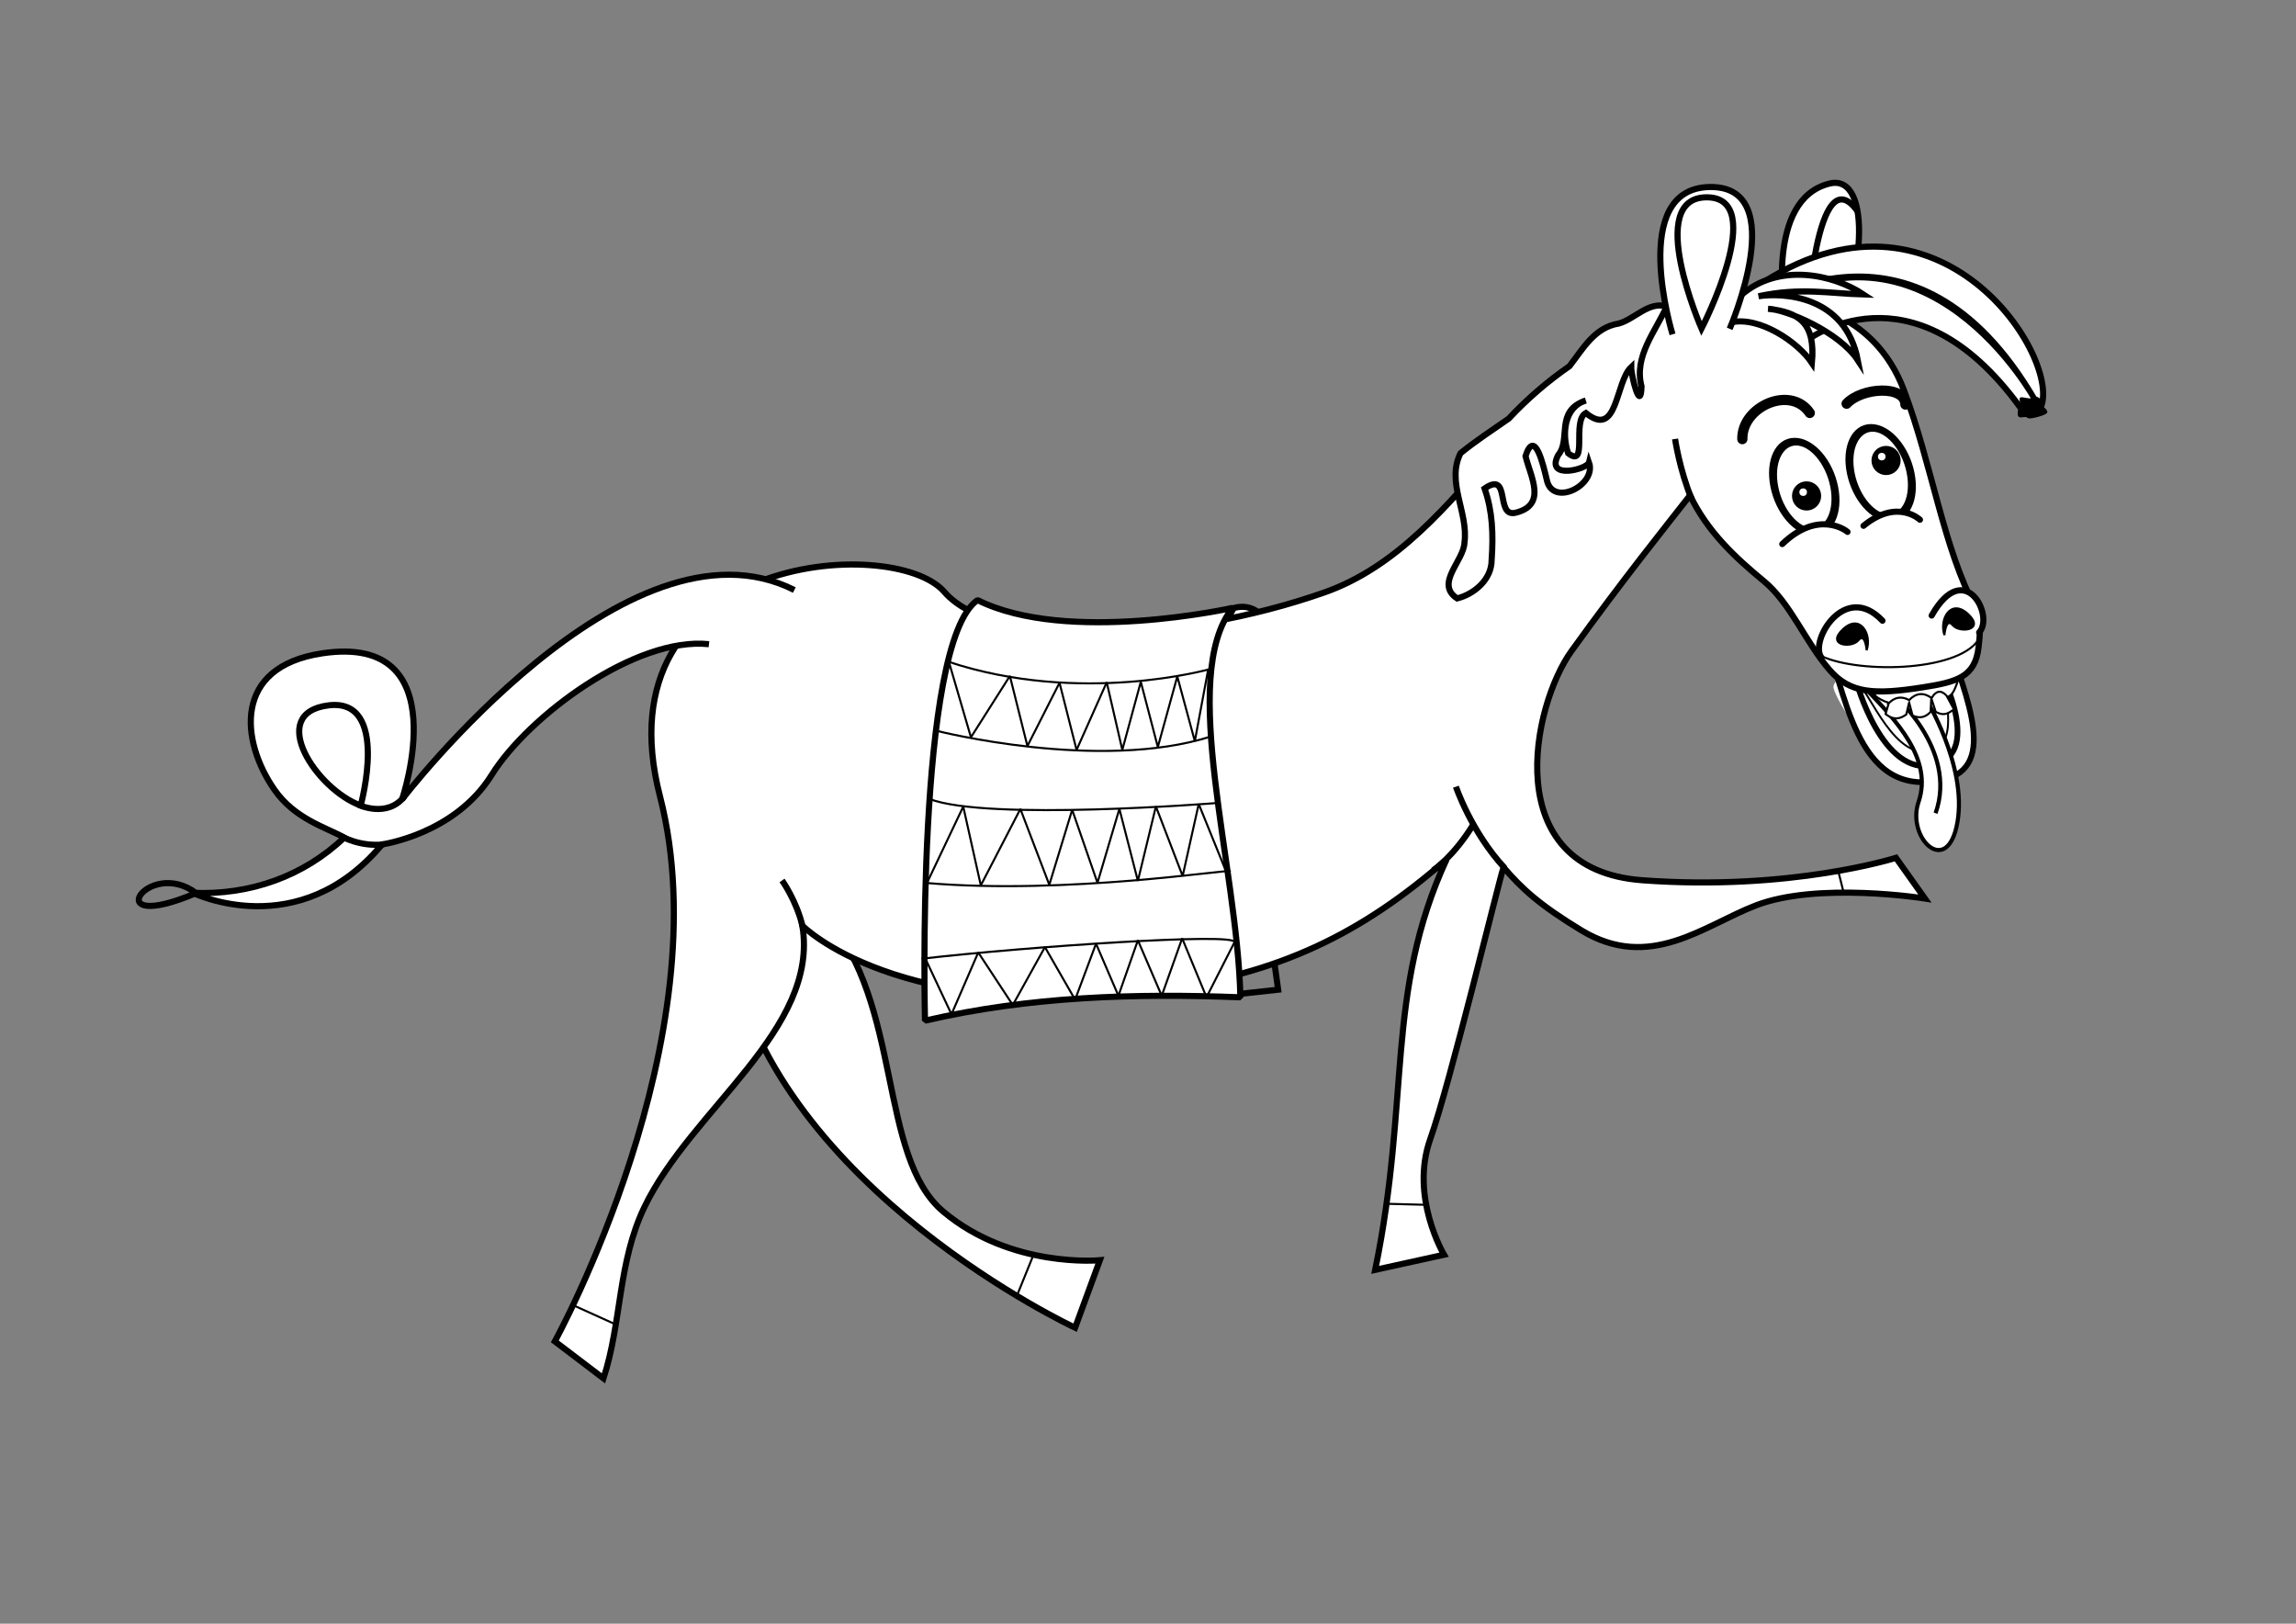 <?xml version="1.0" encoding="UTF-8" standalone="no"?>
<!-- Created with Inkscape (http://www.inkscape.org/) -->

<svg
   xmlns:dc="http://purl.org/dc/elements/1.1/"
   xmlns:cc="http://creativecommons.org/ns#"
   xmlns:rdf="http://www.w3.org/1999/02/22-rdf-syntax-ns#"
   xmlns:svg="http://www.w3.org/2000/svg"
   xmlns="http://www.w3.org/2000/svg"
   xmlns:sodipodi="http://sodipodi.sourceforge.net/DTD/sodipodi-0.dtd"
   xmlns:inkscape="http://www.inkscape.org/namespaces/inkscape"
   version="1.1"
   id="svg10"
   width="297mm"
   height="210mm"
   viewBox="0 0 1122.52 793.701"
   sodipodi:docname="crazy_horse_coloring_page.svg"
   inkscape:version="0.92.2 (5c3e80d, 2017-08-06)">
  <rect x="0" y="0" width="1122.52" height="793.701" fill="#808080" stroke="none"/>
  <defs
     id="defs14" />
  <sodipodi:namedview
     pagecolor="#ffffff"
     bordercolor="#666666"
     borderopacity="1"
     objecttolerance="10"
     gridtolerance="10"
     guidetolerance="10"
     inkscape:pageopacity="0"
     inkscape:pageshadow="2"
     inkscape:window-width="1680"
     inkscape:window-height="987"
     id="namedview12"
     showgrid="false"
     units="mm"
     inkscape:snap-global="false"
     inkscape:zoom="2.1013333"
     inkscape:cx="881.95309"
     inkscape:cy="481.25705"
     inkscape:window-x="-4"
     inkscape:window-y="-4"
     inkscape:window-maximized="1"
     inkscape:current-layer="layer2" />
  <g
     inkscape:groupmode="layer"
     id="layer1"
     inkscape:label="Layer 1" />
  <g
     inkscape:groupmode="layer"
     id="layer2"
     inkscape:label="Layer 2">
    <path
       style="fill:#ffffff;fill-opacity:1;stroke:#000000;stroke-width:3;stroke-linecap:butt;stroke-linejoin:miter;stroke-miterlimit:4;stroke-dasharray:none;stroke-opacity:1"
       d="m 603.183,297.189 c 10.095,-2.692 14.806,5.132 14.806,5.132 l -20.095,4.297 z"
       id="path4769"
       inkscape:connector-curvature="0" />
    <path
       style="fill:#ffffff;fill-opacity:1;stroke:#000000;stroke-width:3;stroke-linecap:butt;stroke-linejoin:miter;stroke-miterlimit:4;stroke-dasharray:none;stroke-opacity:1"
       d="m 357.367,467.292 c 23.555,114.411 168.252,181.712 168.252,181.712 l 12.114,-32.977 c 0,0 -43.313,4.142 -76.551,-23.76 -32.029,-26.887 -19.818,-101.819 -57.465,-143.983 l -9.166,-38.703 -48.625,33.819 z"
       id="path4625"
       inkscape:connector-curvature="0"
       sodipodi:nodetypes="cccscccc" />
    <path
       style="fill:#ffffff;fill-opacity:1;stroke:#000000;stroke-width:3;stroke-linecap:butt;stroke-linejoin:miter;stroke-miterlimit:4;stroke-dasharray:none;stroke-opacity:1"
       d="m 872.555,153.67 c 0,0 -9.662,-56.173 21.873,-63.936 21.873,-5.384 16.825,51.485 -1.01,77.396"
       id="path4621"
       inkscape:connector-curvature="0"
       sodipodi:nodetypes="csc" />
    <path
       style="fill:none;stroke:#000000;stroke-width:3;stroke-linecap:butt;stroke-linejoin:miter;stroke-miterlimit:4;stroke-dasharray:none;stroke-opacity:1"
       d="m 908.114,103.16 c -20.274,-27.846 -24.792,55.894 -24.792,55.894"
       id="path4623"
       inkscape:connector-curvature="0"
       sodipodi:nodetypes="cc" />
    <path
       style="fill:#ffffff;fill-opacity:1;stroke:none;stroke-width:1px;stroke-linecap:butt;stroke-linejoin:miter;stroke-opacity:1"
       d="m 929.087,319.567 c 23.555,-1.178 27.928,-5.552 31.629,18.003 3.702,23.555 0.675,45.596 -22.039,41.053 -22.714,-4.543 -40.885,-36.174 -42.231,-42.231 -1.346,-6.057 19.517,-13.965 32.641,-16.825 z"
       id="path4617"
       inkscape:connector-curvature="0"
       sodipodi:nodetypes="csscc" />
    <path
       inkscape:connector-curvature="0"
       id="path4611"
       d="m 927.502,378.006 c -0.536,-2.522 -20.142,-39.343 -18.761,-41.75 2.557,-4.592 15.337,33.315 33.252,31.072 17.915,-2.244 6.225,-29.592 11.372,-31.053 2.036,-0.424 4.54,21.724 5.902,23.269 2.512,2.678 4.211,6.325 4.77,10.232"
       style="fill:#ffffff;stroke:#000000;stroke-width:0.93px;stroke-linecap:butt;stroke-linejoin:miter;stroke-opacity:1"
       sodipodi:nodetypes="cczccc" />
    <path
       style="fill:#ffffff;fill-opacity:1;stroke:#000000;stroke-width:2.79;stroke-linecap:butt;stroke-linejoin:miter;stroke-miterlimit:4;stroke-dasharray:none;stroke-opacity:1"
       d="m 953.339,316.03 c 10.69,31.75 24.554,65.484 -12.468,66.327 -37.022,0.843 -39.65,-54.081 -52.426,-79.545 l 19.054,30.164 c 0,0 12.756,47.189 38.018,40.95 25.262,-6.24 1.168,-49.772 1.168,-49.772"
       id="path4609"
       inkscape:connector-curvature="0"
       sodipodi:nodetypes="csccsc" />
    <path
       style="fill:#ffffff;stroke:#000000;stroke-width:2;stroke-linecap:butt;stroke-linejoin:miter;stroke-opacity:1;fill-opacity:1;stroke-miterlimit:4;stroke-dasharray:none"
       d="m 941.307,341.131 c 0,0 20.463,33.074 15.704,60.676 -4.759,27.602 -25.064,7.896 -19.036,-9.756 7.216,-21.129 -11.365,-40.193 -25.209,-54.734"
       id="path4747"
       inkscape:connector-curvature="0"
       sodipodi:nodetypes="cssc" />
    <path
       style="fill:none;stroke:#000000;stroke-width:2;stroke-linecap:butt;stroke-linejoin:miter;stroke-opacity:1;stroke-miterlimit:4;stroke-dasharray:none"
       d="m 946.304,397.524 c 11.183,-31.647 -21.653,-59.01 -21.653,-59.01"
       id="path4749"
       inkscape:connector-curvature="0"
       sodipodi:nodetypes="cc" />
    <path
       style="fill:#ffffff;stroke:#000000;stroke-width:1px;stroke-linecap:butt;stroke-linejoin:miter;stroke-opacity:1"
       d="m 914.998,333.755 c 0.445,2.553 0.537,5.702 2.969,7.255 4.557,3 10.318,4.107 15.66,2.988 6.054,-1.03 12.099,-2.113 18.146,-3.181 2.329,-0.563 3.515,-2.985 4.339,-5.031 1.588,-3.619 1.924,-7.742 0.947,-11.571"
       id="path4597"
       inkscape:connector-curvature="0" />
    <path
       style="fill:#ffffff;fill-opacity:1;stroke:#000000;stroke-width:3;stroke-linecap:butt;stroke-linejoin:miter;stroke-miterlimit:4;stroke-dasharray:none;stroke-opacity:1"
       d="m 853.344,144.801 c -18.138,-0.017 -31.961,3.596 -31.961,3.596 -74.345,21.09 -102.947,116.319 -173.949,141.221 -71.002,24.901 -161.076,28.196 -185.822,-0.357 -24.746,-28.553 -169.416,-18.085 -138.959,99.936 30.457,118.02 -51.396,266.498 -51.396,266.498 l 23.795,18.084 c 8.933,-27.453 6.961,-56.536 19.955,-83.643 23.007,-47.996 85.716,-86.996 77.261,-137.67 0,0 46.873,47.742 173.157,31.583 60.162,-7.698 100.564,-27.925 141.787,-63.943 -30.107,65.354 -17.633,116.797 -34.877,200.635 l 33.65,-7.404 c 0,0 -16.824,-28.265 -6.729,-56.531 9.758,-27.322 33.417,-125.836 35.822,-132.838 8.818,10.23 17.385,18.291 38.098,30.832 33.433,20.244 59.806,-2.392 85.256,-12.204 30.391,-11.717 82.644,-3.398 82.644,-3.398 l -14.139,-19.884 c 0,0 -51.353,16.35 -124.038,10.966 -70.668,-5.235 -53.821,-85.342 -34.61,-112.026 25.123,-34.896 46.634,-61.595 57.985,-76.115 8.465,17.787 22.248,30.531 36.037,41.887 13.089,10.779 20.225,29.586 32.084,43.357 10.131,11.765 22.196,12.285 45.875,8.558 16.452,-2.59 25.396,-5.021 27.053,-19.531 0.561,-4.918 1.607,-13.55 -1.189,-18.717 C 950.094,268.047 944.677,227.535 930.838,190.75 916.371,152.297 879.853,144.826 853.344,144.801 Z"
       id="path4627"
       inkscape:connector-curvature="0"
       sodipodi:nodetypes="scsssccscscccscssccsscsssssss" />
    <path
       style="fill:#ffffff;fill-opacity:1;stroke:#000000;stroke-width:3;stroke-linecap:butt;stroke-linejoin:miter;stroke-miterlimit:4;stroke-dasharray:none;stroke-opacity:1"
       d="m 814.844,149.801 c -5.596,12.463 -16.156,24.467 -12.291,39.095 -0.404,13.277 -5.088,-5.192 -5.05,-9.472 -7.851,7.366 -6.469,35.248 -22.185,22.471 -6.965,3.674 1.252,27.43 -8.677,19.628 -3.161,-9.633 -1.799,-22.631 8.659,-25.74 -15.264,5.072 -7.048,19.018 -13.496,26.64 -6.515,12.319 14.262,6.979 15.075,3.617 3.913,11.166 -18.238,22.335 -20.759,8.048 -1.488,-6.067 -5.707,-25.168 -10.292,-11.153 2.427,10.143 10.834,24.041 -5.141,27.764 -9.721,1.952 -1.958,-20.793 -14.869,-11.907 3.91,11.07 4.316,22.653 3.444,34.936 0.017,9.682 -8.733,16.776 -16.871,18.789 -10.993,-7.28 3.244,-18.267 3.593,-27.294 1.978,-14.703 -9.033,-29.458 -1.937,-43.678 7.383,-6.004 15.651,-11.412 23.581,-16.919 8.983,-9.637 18.95,-18.199 29.704,-25.651 6.645,-8.593 12.314,-19.007 24.103,-20.822 7.99,-2.284 14.543,-10.963 23.409,-8.353 z"
       id="path4638"
       inkscape:connector-curvature="0"
       sodipodi:nodetypes="cccccccccccccccccccc" />
    <g
       id="g4649"
       transform="translate(-17.608,-3.331)">
      <path
         sodipodi:nodetypes="cccc"
         inkscape:connector-curvature="0"
         id="path3726"
         d="m 900.857,169.811 c 0,0 51.396,-39.975 104.219,32.36 l 10.473,-0.232 c 9.518,-25.222 -52.892,-121.489 -143.836,-55.168"
         style="fill:#ffffff;stroke:#000000;stroke-width:3;stroke-linecap:butt;stroke-linejoin:miter;stroke-miterlimit:4;stroke-dasharray:none;stroke-opacity:1;fill-opacity:1" />
      <path
         inkscape:connector-curvature="0"
         id="path3728"
         d="m 1005.076,202.172 c 1.744,-3.83 -1.706,-4.756 3.09,-3.83 4.795,0.925 2.356,-1.262 4.375,-0.757 2.019,0.505 1.935,0.757 2.187,1.598 0.252,0.841 0.822,2.757 0.822,2.757 0,0 3.216,2.375 2.375,3.048 -0.841,0.673 -3.029,1.43 -5.216,1.935 -2.187,0.505 -3.197,0.673 -4.038,0 -0.841,-0.673 -2.944,0.337 -3.786,-0.252 -0.841,-0.589 0.191,-4.498 0.191,-4.498"
         style="fill:#000000;stroke:#000000;stroke-width:1px;stroke-linecap:butt;stroke-linejoin:miter;stroke-opacity:1"
         sodipodi:nodetypes="cccscccccc" />
      <path
         sodipodi:nodetypes="cccc"
         inkscape:connector-curvature="0"
         id="path3730"
         d="m 1011.867,199.435 c 0,0 -53.504,-98.259 -136.116,-42.399 l -2.692,-2.86 c 0,0 80.577,-58.772 140.49,44.587"
         style="fill:#000000;stroke:#000000;stroke-width:1px;stroke-linecap:butt;stroke-linejoin:miter;stroke-opacity:1" />
    </g>
    <ellipse
       style="opacity:1;fill:#ffffff;fill-opacity:1;stroke:#000000;stroke-width:3.816;stroke-linecap:round;stroke-miterlimit:4;stroke-dasharray:none;stroke-dashoffset:0;stroke-opacity:1"
       id="path3772"
       cx="835.299"
       cy="242.532"
       rx="14.638"
       ry="22.464"
       transform="matrix(1,0,0.193,0.981,0,0)" />
    <ellipse
       transform="matrix(1,0,0.193,0.981,0,0)"
       ry="22.464"
       rx="14.638"
       cy="235.673"
       cx="873.976"
       id="ellipse3774"
       style="opacity:1;fill:#ffffff;fill-opacity:1;stroke:#000000;stroke-width:3.816;stroke-linecap:round;stroke-miterlimit:4;stroke-dasharray:none;stroke-dashoffset:0;stroke-opacity:1" />
    <circle
       style="opacity:1;fill:#000000;fill-opacity:1;stroke:#000000;stroke-width:3;stroke-linecap:round;stroke-miterlimit:4;stroke-dasharray:none;stroke-dashoffset:0;stroke-opacity:1"
       id="path4583"
       cx="883.239"
       cy="242.423"
       r="5.636" />
    <circle
       r="5.636"
       cy="225.093"
       cx="922.105"
       id="circle4585"
       style="opacity:1;fill:#000000;fill-opacity:1;stroke:#000000;stroke-width:3;stroke-linecap:round;stroke-miterlimit:4;stroke-dasharray:none;stroke-dashoffset:0;stroke-opacity:1" />
    <path
       style="fill:none;stroke:#000000;stroke-width:5;stroke-linecap:round;stroke-linejoin:miter;stroke-miterlimit:4;stroke-dasharray:none;stroke-opacity:1"
       d="m 884.808,201.865 c -9.346,-13.77 -33.302,-3.187 -32.977,12.787"
       id="path4587"
       inkscape:connector-curvature="0"
       sodipodi:nodetypes="cc" />
    <path
       style="fill:none;stroke:#000000;stroke-width:5;stroke-linecap:round;stroke-linejoin:miter;stroke-miterlimit:4;stroke-dasharray:none;stroke-opacity:1"
       d="m 902.816,197.334 c 7.521,-8.009 28.474,-9.198 28.746,0.418"
       id="path4589"
       inkscape:connector-curvature="0"
       sodipodi:nodetypes="cc" />
    <path
       style="fill:#ffffff;fill-opacity:1;stroke:#000000;stroke-width:3;stroke-linecap:butt;stroke-linejoin:miter;stroke-miterlimit:19.5;stroke-dasharray:none;stroke-opacity:1"
       d="m 850.888,144.589 c 18.41,-16.402 45.301,-10.579 60.246,-0.639 -16.514,-0.454 -30.805,-3.575 -51.394,0.861 11.825,-1.795 42.38,-0.58 48.57,31.298 -9.023,-13.832 -35.037,-24.909 -43.873,-25.169 15.093,1.705 23.199,6.822 21.429,26.485 -6.848,-10.227 -25.593,-22.895 -39.499,-19.868"
       id="path4644"
       inkscape:connector-curvature="0"
       sodipodi:nodetypes="ccccccc" />
    <path
       style="fill:#ffffff;stroke:#000000;stroke-width:3;stroke-linecap:butt;stroke-linejoin:miter;stroke-opacity:1;stroke-miterlimit:4;stroke-dasharray:none;fill-opacity:1"
       d="m 817.704,163.429 c 0,0 -21.873,-71.339 18.171,-72.012 40.044,-0.673 9.759,69.32 9.759,69.32"
       id="path4619"
       inkscape:connector-curvature="0" />
    <path
       style="fill:none;stroke:#000000;stroke-width:3;stroke-linecap:butt;stroke-linejoin:miter;stroke-miterlimit:4;stroke-dasharray:none;stroke-opacity:1"
       d="M 735.687,424.391 C 719.228,406.598 711.806,384.554 711.806,384.554"
       id="path4636"
       inkscape:connector-curvature="0"
       sodipodi:nodetypes="cc" />
    <path
       style="fill:#ffffff;stroke:#000000;stroke-width:3;stroke-linecap:butt;stroke-linejoin:miter;stroke-miterlimit:4;stroke-dasharray:none;stroke-opacity:1"
       d="m 834.437,96.453 c 30.578,0 -2.563,64.16 -2.563,64.16 0,0 -28.015,-64.16 2.563,-64.16 z"
       id="path4651"
       inkscape:connector-curvature="0"
       sodipodi:nodetypes="scs" />
    <path
       style="fill:#ffffff;fill-opacity:1;stroke:#000000;stroke-width:3;stroke-linecap:butt;stroke-linejoin:miter;stroke-miterlimit:4;stroke-dasharray:none;stroke-opacity:1"
       d="M 388.359,288.423 C 306.506,247.021 196.576,390.739 196.576,390.739 c 0,0 27.708,-81.402 -39.023,-71.383 -44.18,6.633 -39.663,43.222 -23.434,66.585 10.079,14.51 25.407,18.511 34.175,23.483 -19.809,18.893 -46.163,28.265 -74.034,27 0,0 51.634,25.341 92.56,-23.675 0,0 35.454,-4.878 53.537,-33.907 18.084,-29.029 70.571,-67.753 106.262,-63.946"
       id="path4655"
       inkscape:connector-curvature="0"
       sodipodi:nodetypes="ccsscccsc" />
    <path
       style="fill:#ffffff;stroke:#000000;stroke-width:3;stroke-linecap:butt;stroke-linejoin:miter;stroke-miterlimit:4;stroke-dasharray:none;stroke-opacity:1"
       d="m 176.328,393.766 c 0,0 14.638,-52.831 -15.816,-48.961 -30.454,3.87 -5.805,41.053 15.816,48.961 z"
       id="path4657"
       inkscape:connector-curvature="0"
       sodipodi:nodetypes="csc" />
    <path
       style="fill:none;stroke:#000000;stroke-width:3;stroke-linecap:butt;stroke-linejoin:miter;stroke-miterlimit:4;stroke-dasharray:none;stroke-opacity:1"
       d="m 197.864,389.139 c -8.581,11.105 -22.714,4.206 -22.714,4.206"
       id="path4659"
       inkscape:connector-curvature="0"
       sodipodi:nodetypes="cc" />
    <path
       style="fill:none;stroke:#000000;stroke-width:3;stroke-linecap:butt;stroke-linejoin:miter;stroke-miterlimit:4;stroke-dasharray:none;stroke-opacity:1"
       d="m 187.716,412.764 c -12.016,1.269 -20.845,-3.998 -20.845,-3.998"
       id="path4661"
       inkscape:connector-curvature="0"
       sodipodi:nodetypes="cc" />
    <path
       style="fill:none;stroke:#000000;stroke-width:3;stroke-linecap:round;stroke-linejoin:miter;stroke-miterlimit:4;stroke-dasharray:none;stroke-opacity:1"
       d="m 920.338,303.415 c -18.304,-19.392 -35.669,9.759 -29.949,17.835"
       id="path4703"
       inkscape:connector-curvature="0"
       sodipodi:nodetypes="cc" />
    <path
       style="fill:#ffffff;stroke:#000000;stroke-width:3;stroke-linecap:round;stroke-linejoin:miter;stroke-miterlimit:4;stroke-dasharray:none;stroke-opacity:1;fill-opacity:1"
       d="m 944.398,300.891 c 16.152,-28.603 30.79,0.337 23.219,8.244"
       id="path4705"
       inkscape:connector-curvature="0"
       sodipodi:nodetypes="cc" />
    <path
       style="fill:#000000;stroke:#000000;stroke-width:1px;stroke-linecap:butt;stroke-linejoin:miter;stroke-opacity:1"
       d="m 912.598,317.884 c 2.692,-7.908 -3.197,-18.171 -11.609,-10.263 -8.413,7.908 4.206,9.422 7.571,5.384 3.365,-4.038 4.038,4.879 4.038,4.879 z"
       id="path4707"
       inkscape:connector-curvature="0" />
    <path
       inkscape:connector-curvature="0"
       id="path4709"
       d="m 950.636,310.481 c -2.692,-7.908 3.197,-18.171 11.609,-10.263 8.413,7.908 -4.206,9.422 -7.571,5.384 -3.365,-4.038 -4.038,4.879 -4.038,4.879 z"
       style="fill:#000000;stroke:#000000;stroke-width:1px;stroke-linecap:butt;stroke-linejoin:miter;stroke-opacity:1" />
    <path
       style="fill:none;stroke:#000000;stroke-width:1px;stroke-linecap:butt;stroke-linejoin:miter;stroke-opacity:1"
       d="m 890.557,320.745 c 18.92,8.817 69.76,7.624 77.732,-9.759"
       id="path4711"
       inkscape:connector-curvature="0"
       sodipodi:nodetypes="cc" />
    <path
       style="fill:#ffffff;fill-opacity:1;stroke:#000000;stroke-width:3;stroke-linecap:round;stroke-linejoin:miter;stroke-miterlimit:4;stroke-dasharray:none;stroke-opacity:1"
       d="m 871.354,265.948 c 17.716,-17.04 31.434,-6.462 31.885,-5.949"
       id="path4717"
       inkscape:connector-curvature="0"
       sodipodi:nodetypes="cc" />
    <path
       style="fill:#ffffff;fill-opacity:1;stroke:#000000;stroke-width:3;stroke-linecap:round;stroke-linejoin:miter;stroke-miterlimit:4;stroke-dasharray:none;stroke-opacity:1"
       d="m 911.068,257.028 c 16.537,-13.563 27.602,-2.974 27.602,-2.974"
       id="path4719"
       inkscape:connector-curvature="0" />
    <path
       style="fill:none;stroke:#000000;stroke-width:3;stroke-linecap:butt;stroke-linejoin:miter;stroke-miterlimit:4;stroke-dasharray:none;stroke-opacity:1"
       d="m 827.017,243.853 c -5.889,-14.301 -8.076,-29.276 -8.076,-29.276"
       id="path4721"
       inkscape:connector-curvature="0" />
    <path
       style="fill:#ffffff;stroke:#000000;stroke-width:3;stroke-linecap:butt;stroke-linejoin:miter;stroke-miterlimit:0;stroke-dasharray:none;stroke-opacity:1"
       d="m 477.931,293.338 c -30.457,20.939 -25.698,205.584 -25.698,205.584 51.396,-11.89 102.792,-13.41 154.188,-11.421 -1.269,-63.452 -30.5,-156.863 -3.807,-190.355 0,0 -80.901,18.084 -124.683,-3.807 z"
       id="path4767"
       inkscape:connector-curvature="0"
       sodipodi:nodetypes="ccccc" />
    <path
       style="fill:none;stroke:#000000;stroke-width:1px;stroke-linecap:butt;stroke-linejoin:miter;stroke-opacity:1"
       d="m 463.029,323.268 c 65.282,21.873 128.881,3.702 128.881,3.702"
       id="path4773"
       inkscape:connector-curvature="0" />
    <path
       style="fill:none;stroke:#000000;stroke-width:1px;stroke-linecap:butt;stroke-linejoin:miter;stroke-opacity:1"
       d="M 592.247,359.947 C 537.397,377.446 457.982,357.255 457.982,357.255"
       id="path4775"
       inkscape:connector-curvature="0"
       sodipodi:nodetypes="cc" />
    <path
       style="fill:none;stroke:#000000;stroke-width:1px;stroke-linecap:butt;stroke-linejoin:miter;stroke-opacity:1"
       d="m 454.448,390.569 c 28.603,10.936 139.957,2.002 139.957,2.002"
       id="path4777"
       inkscape:connector-curvature="0"
       sodipodi:nodetypes="cc" />
    <path
       inkscape:connector-curvature="0"
       id="path4781"
       d="m 452.934,431.623 c 69.24,5.908 148.995,-7.113 148.398,-5.721"
       style="fill:none;stroke:#000000;stroke-width:1px;stroke-linecap:butt;stroke-linejoin:miter;stroke-opacity:1"
       sodipodi:nodetypes="cc" />
    <path
       sodipodi:nodetypes="cc"
       style="fill:none;stroke:#000000;stroke-width:1.019px;stroke-linecap:butt;stroke-linejoin:miter;stroke-opacity:1"
       d="m 450.576,468.646 c 52.484,-6.022 154.441,-12.854 152.764,-8.084"
       id="path4783"
       inkscape:connector-curvature="0" />
    <path
       style="fill:none;stroke:#000000;stroke-width:1px;stroke-linecap:butt;stroke-linejoin:bevel;stroke-opacity:1"
       d="m 463.991,323.761 10.707,36.643 19.036,-29.981 8.566,34.264 15.704,-30.933 8.328,32.836 14.753,-33.074 7.614,33.074 9.042,-33.312 8.328,31.885 9.518,-34.502 8.566,31.647 6.424,-34.502"
       id="path4785"
       inkscape:connector-curvature="0"
       sodipodi:nodetypes="ccccccccccccc" />
    <path
       style="fill:none;stroke:#000000;stroke-width:1px;stroke-linecap:butt;stroke-linejoin:bevel;stroke-opacity:1"
       d="m 453.271,431.454 17.666,-37.184 8.581,38.53 19.349,-37.352 14.141,37.053 11.183,-36.643 12.373,35.692 10.707,-36.168 9.042,35.216 8.804,-36.405 13.087,34.026 7.852,-35.216 13.325,32.836"
       id="path4789"
       inkscape:connector-curvature="0"
       sodipodi:nodetypes="ccccccccccccc" />
    <path
       style="fill:none;stroke:#000000;stroke-width:1px;stroke-linecap:butt;stroke-linejoin:bevel;stroke-opacity:1"
       d="m 452.332,468.431 12.849,27.364 13.087,-30.219 16.894,25.698 15.704,-28.315 14.753,25.698 10.232,-27.364 10.945,25.46 9.518,-27.126 11.659,27.126 9.994,-28.077 11.897,28.791 13.801,-27.126"
       id="path4791"
       inkscape:connector-curvature="0" />
    <circle
       r="1.853"
       cy="240.579"
       cx="881.573"
       id="circle4793"
       style="opacity:1;fill:#ffffff;fill-opacity:1;stroke:none;stroke-width:0.986;stroke-linecap:round;stroke-miterlimit:4;stroke-dasharray:none;stroke-dashoffset:0;stroke-opacity:1" />
    <circle
       style="opacity:1;fill:#ffffff;fill-opacity:1;stroke:none;stroke-width:0.986;stroke-linecap:round;stroke-miterlimit:4;stroke-dasharray:none;stroke-dashoffset:0;stroke-opacity:1"
       id="circle4795"
       cx="920.001"
       cy="223.209"
       r="1.853" />
    <path
       style="fill:none;stroke:#000000;stroke-width:1px;stroke-linecap:butt;stroke-linejoin:miter;stroke-opacity:1"
       d="m 898.834,426.196 2.498,9.994"
       id="path4797"
       inkscape:connector-curvature="0" />
    <path
       style="fill:none;stroke:#000000;stroke-width:1px;stroke-linecap:butt;stroke-linejoin:miter;stroke-opacity:1"
       d="m 696.899,588.938 -19.012,-0.505"
       id="path4801"
       inkscape:connector-curvature="0" />
    <path
       style="fill:none;stroke:#000000;stroke-width:1px;stroke-linecap:butt;stroke-linejoin:miter;stroke-opacity:1"
       d="m 505.092,613.839 -7.571,18.676"
       id="path4805"
       inkscape:connector-curvature="0" />
    <path
       style="fill:none;stroke:#000000;stroke-width:1px;stroke-linecap:butt;stroke-linejoin:miter;stroke-opacity:1"
       d="m 301.171,647.49 -21.2,-9.59"
       id="path4809"
       inkscape:connector-curvature="0" />
    <path
       style="fill:none;stroke:#000000;stroke-width:3;stroke-linecap:butt;stroke-linejoin:miter;stroke-miterlimit:4;stroke-dasharray:none;stroke-opacity:1"
       d="M 392.394,452.873 C 389.403,440.197 382.34,430.387 382.34,430.387"
       id="path4813"
       inkscape:connector-curvature="0"
       sodipodi:nodetypes="cc" />
    <path
       style="fill:none;stroke:#000000;stroke-width:3;stroke-linecap:butt;stroke-linejoin:miter;stroke-opacity:1;stroke-miterlimit:4;stroke-dasharray:none"
       d="m 720.614,402.521 c -9.875,16.299 -19.987,22.962 -19.987,22.962"
       id="path4815"
       inkscape:connector-curvature="0" />
    <path
       style="fill:none;stroke:#000000;stroke-width:3;stroke-linecap:butt;stroke-linejoin:miter;stroke-opacity:1;stroke-miterlimit:4;stroke-dasharray:none"
       d="m 623.205,471.667 1.683,12.114 -18.508,2.019"
       id="path4817"
       inkscape:connector-curvature="0" />
    <path
       style="fill:none;stroke:#000000;stroke-width:3;stroke-linecap:butt;stroke-linejoin:miter;stroke-opacity:1;stroke-miterlimit:4;stroke-dasharray:none"
       d="m 95.891,436.547 c -24.032,-17.846 -48.779,20.701 0,0 z"
       id="path4821"
       inkscape:connector-curvature="0" />
    <path
       style="fill:#ffffff;stroke:#000000;stroke-width:1;stroke-linecap:butt;stroke-linejoin:miter;stroke-miterlimit:4;stroke-dasharray:none;stroke-opacity:1"
       d="m 923.404,343.745 -1.535,5.279 c 4.233,3.336 7.292,2.239 10.113,0.238 l 1.297,-5.517 0.119,-0.238 1.678,6.231 c 3.623,1.728 6.448,0.763 8.804,-1.785 l 0.285,-6.112 0.178,-0.119 2.034,6.231 c 4.503,2.442 6.551,0.327 8.923,-1.19 l -3.7,-6.826 c -2.716,-2.748 -5.118,-2.345 -7.2,1.253 -3.987,-2.846 -7.653,-2.488 -11.005,1.011 -4.12,-2.204 -7.296,-1.158 -9.992,1.543 z"
       id="path4677"
       inkscape:connector-curvature="0"
       sodipodi:nodetypes="ccccccccccccccc" />
  </g>
</svg>
